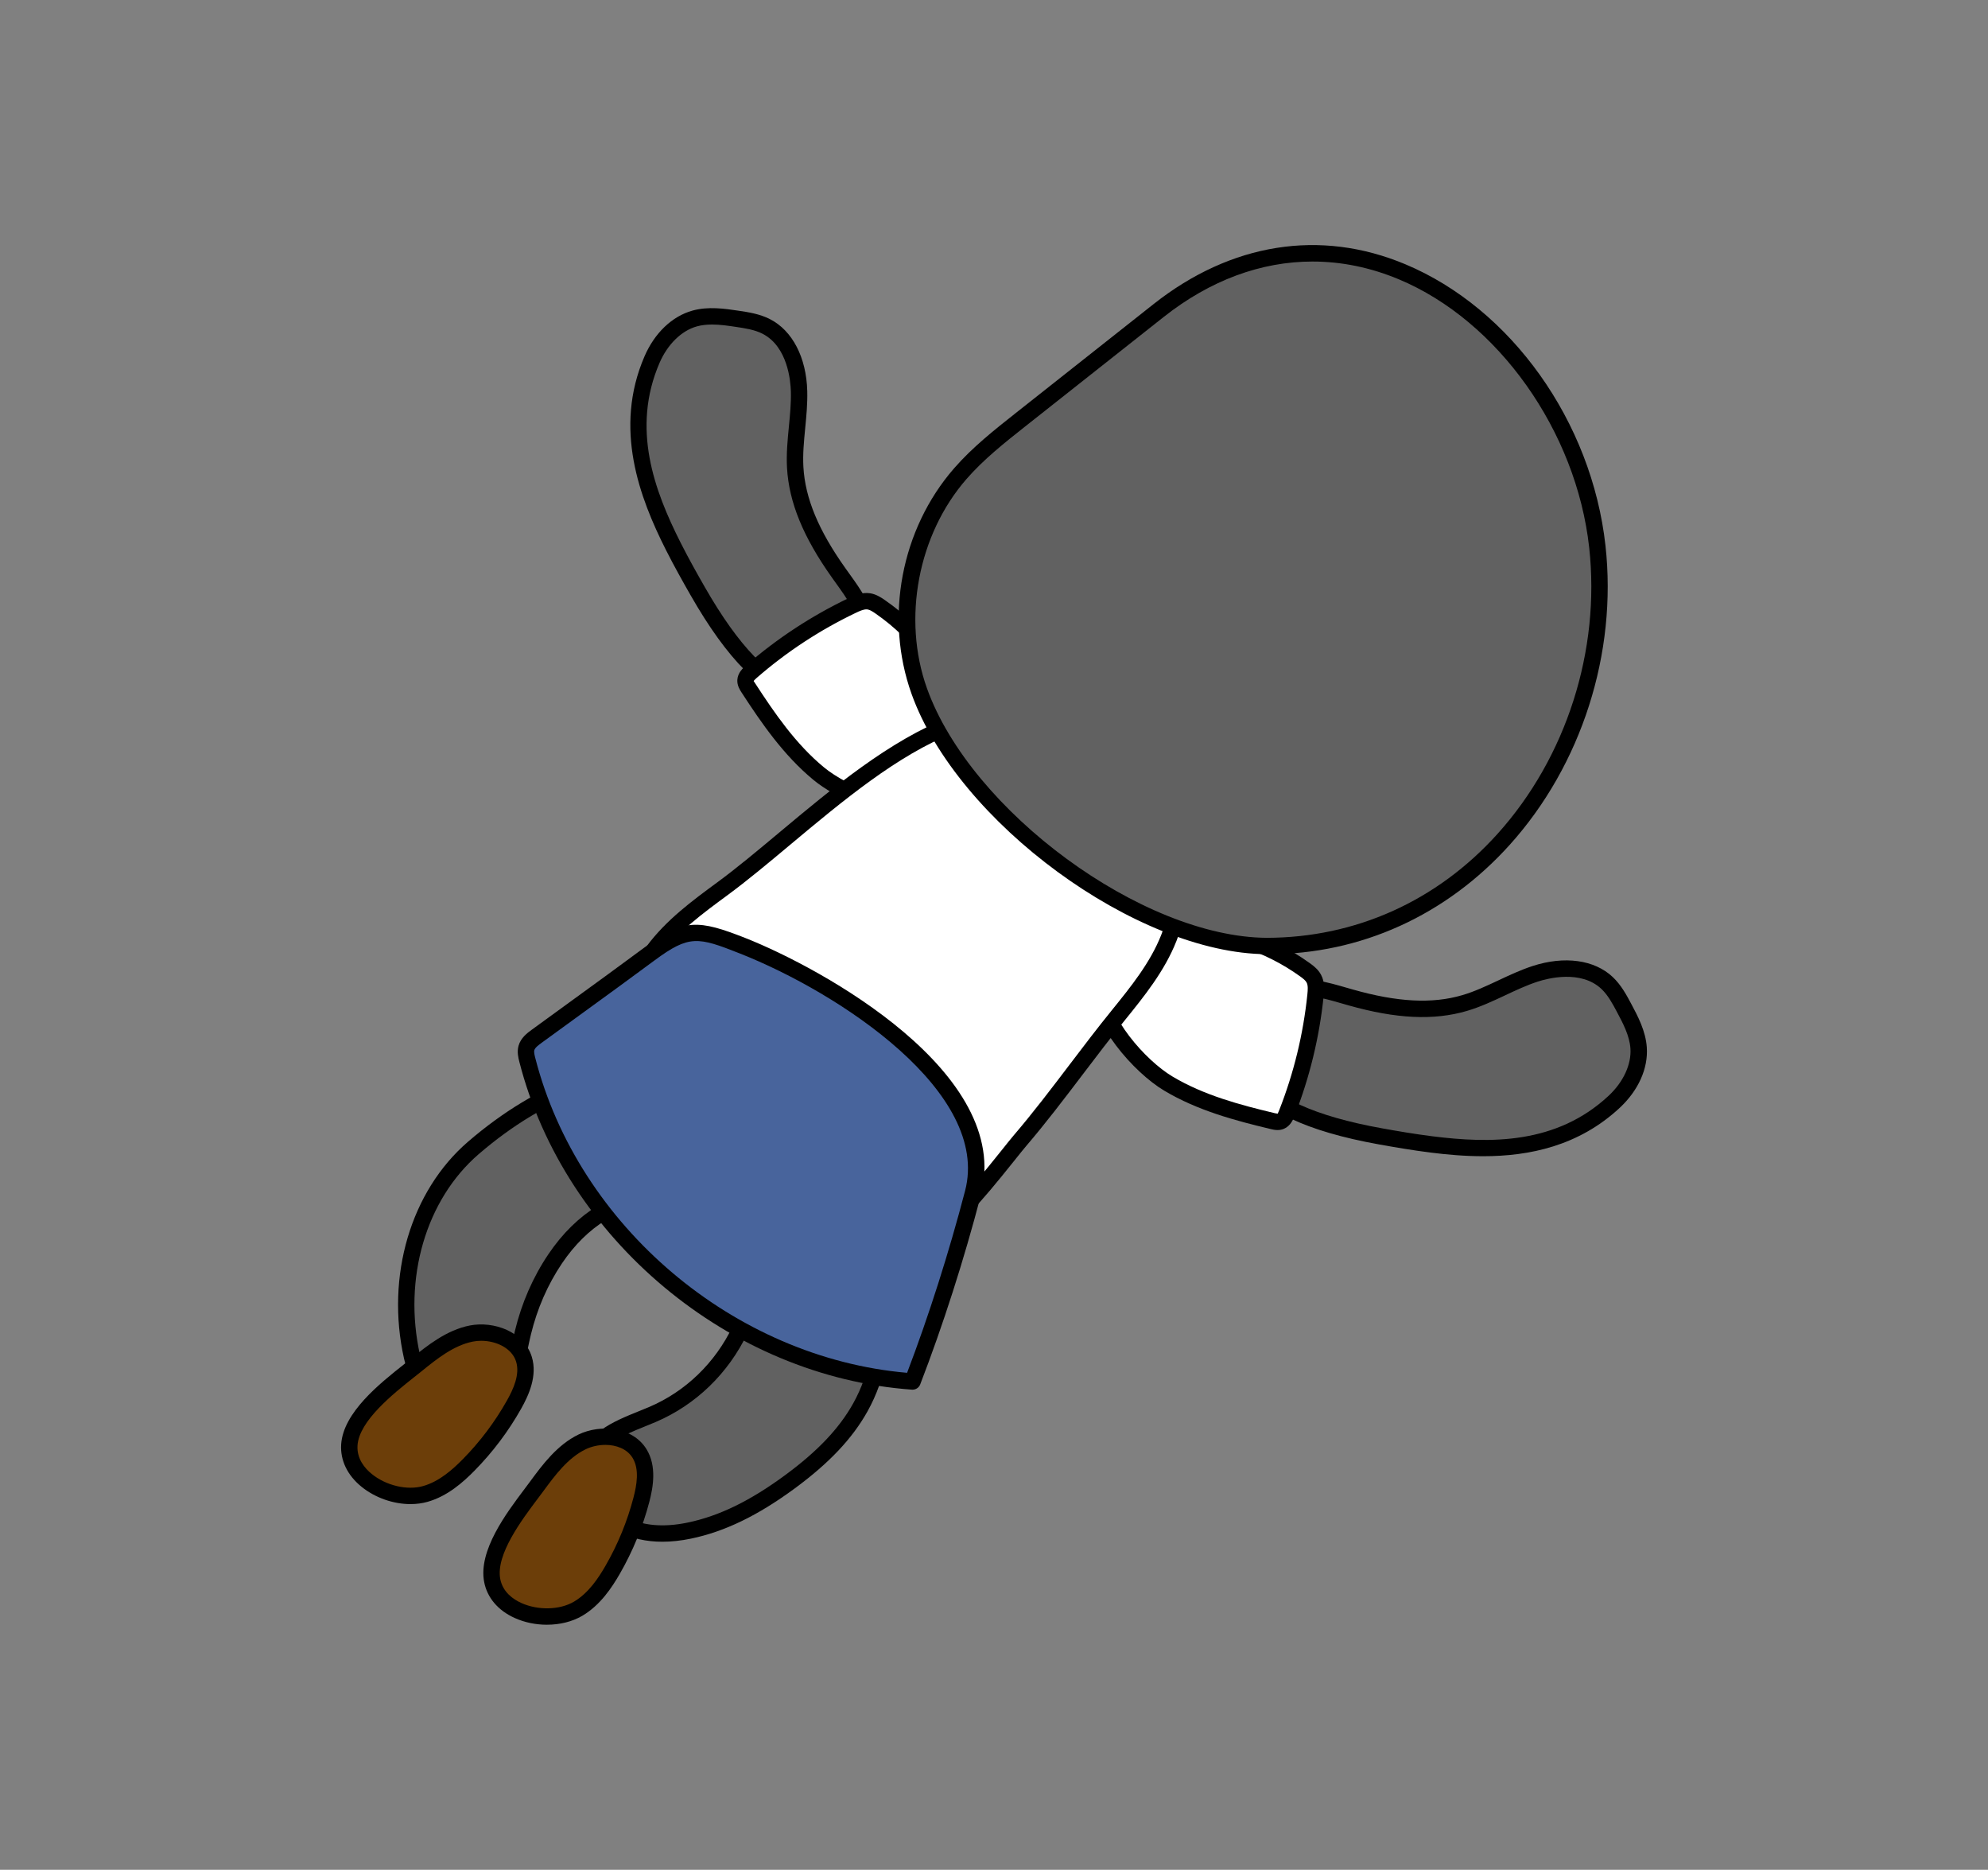 <?xml version="1.0" encoding="UTF-8"?>
<svg xmlns="http://www.w3.org/2000/svg" version="1.1" viewBox="0 0 201 189">
  <rect x="0" y="0" width="201" height="189" fill="#808080" stroke="none"/>
  <defs>
    <style>
      .cls-1 {
        fill: #48649c;
      }

      .cls-2 {
        fill: #6c3e09;
      }

      .cls-3 {
        fill: #fff;
      }

      .cls-4 {
        fill: #616161;
      }
    </style>
  </defs>
  <!-- Generator: Adobe Illustrator 28.7.1, SVG Export Plug-In . SVG Version: 1.2.0 Build 142)  -->
  <g>
    <g id="_레이어_1" data-name="레이어_1">
      <g>
        <g>
          <path class="cls-4" d="M47.855,116.037c-5.546,4.78-7.99,13.092-6.201,21.096.567,2.538,1.909,5.42,4.321,6.178,2.108.662,4.136-.682,5.137-2.497,1.001-1.815,1.255-4.032,1.759-6.11.657-2.708,1.763-5.241,3.261-7.464,2.336-3.468,5.915-6.267,10.229-6.243,4.314.024,9.163,3.712,9.586,8.243.173,1.853-.371,3.605-1.118,5.17-1.845,3.867-4.997,6.916-8.854,8.562-2.712,1.158-6.185,2.129-6.616,5.233-.319,2.3,1.442,4.804,3.598,5.905,2.156,1.101,4.564,1.055,6.737.604,3.786-.787,7.146-2.704,10.193-4.949,2.778-2.046,5.378-4.426,7.097-7.503,3.63-6.496,2.696-15.732-1.868-22.748-10.694-16.436-26.313-12.911-37.26-3.477h0Z"/>
          <path d="M66.969,155.839c-1.626,0-3.095-.33-4.389-.992-2.254-1.15-4.437-3.91-4.041-6.755.442-3.182,3.423-4.384,6.054-5.446.359-.144.714-.287,1.058-.434,3.676-1.569,6.67-4.466,8.431-8.159.834-1.747,1.174-3.296,1.041-4.735-.392-4.194-5.034-7.471-8.766-7.493-3.517-.013-7.008,2.123-9.537,5.878-1.449,2.149-2.505,4.57-3.143,7.196-.124.512-.233,1.033-.342,1.554-.338,1.619-.687,3.292-1.497,4.762-1.089,1.974-3.467,3.714-6.11,2.886-3.265-1.026-4.501-5.088-4.881-6.788-1.858-8.318.681-16.916,6.469-21.904h0c7.138-6.151,15.004-8.973,22.159-7.963,6.42.914,11.916,4.822,16.336,11.617,4.855,7.46,5.618,16.946,1.897,23.604-1.533,2.742-3.862,5.21-7.329,7.765-3.751,2.762-7.092,4.381-10.516,5.093-1.012.21-1.978.314-2.893.314h-.001ZM66.307,120.169c.019,0,.038,0,.058,0,4.518.024,9.928,3.877,10.405,8.995.163,1.744-.228,3.577-1.194,5.603-1.935,4.055-5.229,7.241-9.276,8.968-.353.151-.718.298-1.088.448-2.322.937-4.723,1.906-5.032,4.136-.28,2.014,1.384,4.151,3.154,5.054,1.677.856,3.759,1.035,6.192.53,3.182-.661,6.318-2.188,9.87-4.805,3.271-2.409,5.452-4.709,6.865-7.239,3.428-6.135,2.689-14.933-1.839-21.892-4.148-6.375-9.256-10.037-15.182-10.879-6.668-.956-14.073,1.743-20.844,7.576h0c-5.331,4.596-7.661,12.56-5.934,20.289.247,1.107,1.25,4.78,3.761,5.569,1.758.551,3.389-.705,4.163-2.107.69-1.251.999-2.731,1.327-4.299.113-.539.224-1.077.353-1.607.683-2.818,1.821-5.419,3.379-7.73,2.83-4.203,6.787-6.61,10.862-6.61h0Z"/>
        </g>
        <g>
          <path class="cls-2" d="M43.001,151.009c1.712-.484,3.136-1.667,4.384-2.934,1.791-1.818,3.339-3.875,4.59-6.1.789-1.404,1.475-3.047,1-4.586-.637-2.063-3.19-3.01-5.309-2.597s-3.889,1.816-5.567,3.174c-2.214,1.792-6.57,4.898-6.779,8.082-.233,3.545,4.497,5.861,7.68,4.961h0Z"/>
          <path d="M41.508,152.035c-1.726,0-3.566-.627-4.956-1.753-1.432-1.158-2.162-2.681-2.057-4.288.212-3.225,3.906-6.15,6.351-8.087l.733-.584c1.587-1.285,3.561-2.882,5.929-3.343,2.397-.468,5.47.609,6.259,3.165.597,1.926-.324,3.911-1.069,5.236-1.289,2.292-2.878,4.403-4.722,6.275-1.148,1.166-2.726,2.578-4.749,3.149-.543.154-1.124.229-1.719.229h0ZM48.655,135.527c-.282,0-.561.026-.829.078-1.964.383-3.686,1.775-5.204,3.005l-.747.595c-2.081,1.649-5.563,4.407-5.727,6.897-.088,1.352.737,2.32,1.446,2.893,1.448,1.172,3.581,1.673,5.182,1.217h0c1.649-.466,3.014-1.697,4.019-2.718,1.741-1.767,3.241-3.761,4.458-5.925.645-1.147,1.333-2.633.93-3.935-.423-1.37-2.02-2.107-3.529-2.107h0Z"/>
        </g>
        <g>
          <path class="cls-2" d="M58.45,162.613c1.534-.901,2.612-2.406,3.5-3.947,1.273-2.212,2.251-4.594,2.898-7.063.408-1.558.657-3.321-.192-4.69-1.138-1.834-3.847-2.105-5.793-1.17s-3.303,2.74-4.583,4.478c-1.689,2.294-5.117,6.4-4.514,9.533.671,3.489,5.833,4.533,8.685,2.857v.002Z"/>
          <path d="M55.3,164.229c-1.118,0-2.256-.226-3.273-.688-1.678-.759-2.77-2.048-3.075-3.629-.61-3.173,2.225-6.94,4.101-9.431l.56-.75c1.21-1.643,2.715-3.687,4.891-4.735,2.2-1.054,5.447-.791,6.856,1.48,1.064,1.715.675,3.868.29,5.337-.667,2.543-1.67,4.987-2.981,7.265-.818,1.42-1.988,3.184-3.798,4.249h0c-1.019.599-2.282.901-3.57.901h-.001ZM61.199,146.051c-.686,0-1.383.154-1.977.439-1.805.868-3.117,2.65-4.275,4.222l-.571.764c-1.597,2.121-4.269,5.67-3.798,8.122.256,1.331,1.3,2.057,2.131,2.433,1.694.764,3.883.713,5.32-.133h0c1.476-.867,2.487-2.404,3.202-3.647,1.238-2.15,2.185-4.458,2.814-6.859.334-1.273.625-2.884-.094-4.043-.555-.895-1.638-1.3-2.753-1.3v.002Z"/>
        </g>
      </g>
      <g>
        <g>
          <path class="cls-4" d="M68.069,55.216c-3.012-5.968-4.981-12.307-2.145-18.866.818-1.893,2.318-3.6,4.304-4.154,1.392-.389,2.872-.185,4.302.028,1.008.15,2.035.309,2.942.773,2.291,1.171,3.251,3.985,3.318,6.557s-.536,5.133-.389,7.702c.222,3.892,2.144,7.489,4.404,10.665,1.265,1.778,2.701,3.591,2.95,5.76.225,1.956-.642,4.003-2.205,5.203-6.317,4.848-12.361-4.503-15.001-9.116-.853-1.49-1.701-3.008-2.48-4.551h0Z"/>
          <path d="M81.886,71.069c-.417,0-.838-.043-1.262-.128-3.524-.708-7.055-4.228-10.794-10.763-.773-1.351-1.675-2.954-2.5-4.589h0c-2.665-5.28-5.319-12.275-2.166-19.568,1.023-2.365,2.787-4.05,4.842-4.623,1.6-.449,3.291-.196,4.647.007,1.009.15,2.153.321,3.197.855,2.272,1.16,3.681,3.879,3.769,7.272.033,1.265-.089,2.523-.207,3.74-.132,1.36-.257,2.645-.183,3.937.181,3.158,1.531,6.41,4.252,10.233l.347.485c1.229,1.709,2.499,3.476,2.751,5.66.258,2.243-.733,4.58-2.524,5.955-1.325,1.016-2.722,1.528-4.168,1.529v-.002ZM71.988,32.804c-.525,0-1.044.051-1.537.189-1.548.433-2.956,1.811-3.767,3.686-2.863,6.623-.533,12.898,2.124,18.163h0c.808,1.602,1.697,3.18,2.46,4.513,3.439,6.011,6.697,9.362,9.682,9.961,1.427.286,2.766-.071,4.096-1.091,1.339-1.027,2.079-2.774,1.886-4.451-.202-1.756-1.345-3.345-2.45-4.882l-.352-.491c-2.91-4.088-4.357-7.615-4.557-11.098-.081-1.42.056-2.829.189-4.192.118-1.22.23-2.373.2-3.536-.027-1.041-.313-4.536-2.867-5.841-.803-.41-1.761-.553-2.687-.692-.77-.115-1.602-.239-2.42-.239h0Z"/>
        </g>
        <g>
          <path class="cls-3" d="M82.776,78.198c-2.888-2.385-5.06-5.511-7.102-8.651-.153-.236-.312-.493-.298-.774.019-.354.303-.629.57-.861,3.089-2.689,6.545-4.957,10.242-6.721.519-.248,1.082-.492,1.651-.406.421.064.792.301,1.142.543,4.055,2.802,7.126,7,8.569,11.712.482,1.573.786,3.26.4,4.858-1.676,6.934-11.742,3.134-15.175.3h0Z"/>
          <path d="M92.578,82.641c-3.711,0-8.132-1.99-10.329-3.804-3.033-2.503-5.254-5.739-7.27-8.838-.173-.264-.461-.708-.43-1.272.038-.729.588-1.209.853-1.44,3.151-2.743,6.66-5.045,10.43-6.844.614-.293,1.339-.595,2.131-.477.597.091,1.083.399,1.49.681,4.228,2.921,7.386,7.237,8.89,12.151.646,2.108.777,3.792.413,5.296-.507,2.099-1.784,3.545-3.691,4.18-.762.254-1.604.367-2.487.367h0ZM87.603,61.595c-.311,0-.691.168-1.056.342-3.636,1.734-7.018,3.953-10.056,6.598-.215.187-.278.271-.292.308.016.016.127.187.169.251,1.946,2.993,4.084,6.11,6.935,8.465h0c2.481,2.049,7.957,4.24,11.238,3.143,1.375-.458,2.227-1.439,2.605-2.998.291-1.204.169-2.609-.386-4.421-1.398-4.559-4.327-8.563-8.25-11.274-.267-.185-.548-.368-.795-.406-.036-.005-.074-.008-.113-.008h0Z"/>
        </g>
      </g>
      <g>
        <g>
          <path class="cls-4" d="M144.712,115.675c6.632.835,13.265.564,18.492-4.308,1.508-1.406,2.613-3.392,2.47-5.449-.101-1.442-.789-2.768-1.469-4.043-.479-.899-.974-1.814-1.715-2.513-1.871-1.766-4.844-1.726-7.29-.926-2.445.8-4.656,2.227-7.125,2.95-3.741,1.096-7.774.493-11.525-.571-2.1-.596-4.289-1.34-6.416-.847-1.919.444-3.556,1.948-4.162,3.822-2.448,7.577,8.388,10.135,13.62,11.074,1.69.304,3.405.593,5.119.809v.002Z"/>
          <path d="M149.946,116.871c-1.859,0-3.664-.163-5.337-.373h0c-1.825-.231-3.633-.542-5.162-.816-7.411-1.331-11.912-3.477-13.76-6.56-.995-1.658-1.163-3.537-.503-5.585.696-2.149,2.565-3.866,4.764-4.375,2.145-.495,4.234.108,6.257.693l.572.164c4.512,1.282,8.031,1.465,11.065.573,1.243-.364,2.41-.913,3.648-1.492,1.107-.52,2.251-1.057,3.454-1.451,3.227-1.054,6.261-.639,8.116,1.111.856.809,1.399,1.828,1.877,2.726.646,1.211,1.451,2.716,1.565,4.376.15,2.127-.847,4.354-2.731,6.111-4.155,3.872-9.163,4.898-13.823,4.898h-.002ZM131.594,100.639c-.431,0-.856.042-1.273.139-1.643.379-3.041,1.662-3.56,3.269-.516,1.595-.403,2.977.345,4.224,1.568,2.613,5.818,4.557,12.634,5.781,1.506.271,3.287.578,5.076.802h0c5.851.737,12.543.829,17.823-4.091,1.495-1.393,2.32-3.182,2.208-4.784-.09-1.306-.772-2.584-1.374-3.711-.419-.787-.894-1.678-1.553-2.3-2.084-1.97-5.476-1.065-6.463-.741-1.107.361-2.154.853-3.265,1.375-1.239.582-2.521,1.184-3.885,1.584-3.346.98-7.154.799-11.985-.57l-.58-.166c-1.379-.399-2.793-.809-4.149-.809v-.002Z"/>
        </g>
        <g>
          <path class="cls-3" d="M118.128,109.529c3.216,1.921,6.889,2.918,10.533,3.789.274.065.57.129.829.021.327-.136.491-.496.62-.826,1.497-3.812,2.474-7.829,2.896-11.903.059-.572.1-1.184-.172-1.691-.201-.375-.549-.645-.895-.894-4-2.88-8.984-4.365-13.908-4.144-1.643.074-3.335.353-4.711,1.253-5.97,3.905.986,12.113,4.808,14.396h0Z"/>
          <path d="M129.17,114.226c-.278,0-.526-.061-.704-.104-3.595-.859-7.389-1.867-10.763-3.883h0c-3.026-1.806-7.451-6.735-7.537-10.918-.04-2.011.894-3.699,2.702-4.881,1.296-.847,2.924-1.288,5.125-1.388,5.152-.217,10.26,1.298,14.43,4.298.423.306.859.648,1.142,1.178.377.704.338,1.456.264,2.165-.429,4.155-1.421,8.233-2.948,12.122-.128.326-.396,1.004-1.073,1.286-.218.092-.435.124-.638.124h0ZM119.01,94.687c-.314,0-.627.007-.941.02-1.893.086-3.258.441-4.295,1.119-1.343.879-1.98,2.011-1.951,3.461.071,3.458,3.967,7.882,6.73,9.532h0c3.173,1.894,6.828,2.863,10.301,3.692.077.019.276.058.336.057-.012-.007.046-.094.15-.359,1.473-3.749,2.429-7.68,2.843-11.685.049-.473.08-.922-.077-1.213-.117-.22-.375-.417-.651-.616-3.613-2.6-8-4.008-12.444-4.008h0Z"/>
        </g>
      </g>
      <g>
        <path class="cls-3" d="M73.041,89.837c-2.538,1.865-5.115,3.77-6.991,6.3-.407.549-.793,1.176-.759,1.858.025.496.269.95.51,1.384,6.157,11.067,16.341,19.914,28.293,24.16.344.122.703.242,1.066.203,1.657-.182,6.615-6.863,7.965-8.439,3.45-4.03,6.573-8.529,9.943-12.675,1.967-2.43,3.964-4.91,5.11-7.819,2.371-6.017.52-13.321-4.102-17.845-14.172-13.872-29.636,4.495-41.035,12.874h0Z"/>
        <path d="M95.016,124.577c-.469,0-.884-.146-1.198-.256-11.952-4.248-22.427-13.191-28.742-24.54-.244-.438-.578-1.038-.613-1.746-.048-.949.439-1.742.921-2.392,1.965-2.651,4.608-4.595,7.165-6.474h0c1.97-1.448,4.06-3.195,6.273-5.045,10.513-8.79,23.595-19.729,35.832-7.754,4.961,4.857,6.727,12.563,4.294,18.741-1.201,3.048-3.253,5.584-5.237,8.036-1.442,1.774-2.866,3.649-4.242,5.461-1.836,2.417-3.734,4.918-5.716,7.233-.263.306-.665.81-1.154,1.422-3.683,4.616-5.945,7.146-7.35,7.301-.08.008-.156.012-.233.012h0ZM73.531,90.504h0c-2.458,1.807-4.999,3.675-6.816,6.126-.307.414-.619.895-.597,1.322.015.298.185.626.406,1.022,6.122,11.002,16.271,19.67,27.846,23.783.226.08.51.175.7.159,1.062-.205,4.956-5.084,6.235-6.687.504-.632.918-1.151,1.189-1.468,1.951-2.277,3.834-4.757,5.655-7.156,1.385-1.824,2.818-3.709,4.275-5.503,1.905-2.354,3.876-4.788,4.983-7.599,2.196-5.576.588-12.547-3.911-16.95-11.161-10.926-23.09-.955-33.61,7.841-2.234,1.867-4.344,3.631-6.354,5.109h0Z"/>
      </g>
      <g>
        <path class="cls-4" d="M161.503,55.257c2.205,19.977-12.145,40.482-33.424,40.366-13.128-.072-30.72-13.418-35.138-25.773-2.631-7.359-.982-16.083,4.154-21.974,1.791-2.055,3.944-3.758,6.082-5.448,4.656-3.68,9.312-7.359,13.968-11.039,19.625-15.509,42.027,2.742,44.358,23.868h0Z"/>
        <path d="M128.256,96.451c-.061,0-.121,0-.182,0-13.152-.071-31.276-13.355-35.913-26.321-2.75-7.692-1.059-16.64,4.309-22.798,1.85-2.121,4.058-3.866,6.193-5.553l13.968-11.039c7.831-6.186,16.866-7.621,25.445-4.034,10.728,4.486,18.867,15.923,20.25,28.46,1.198,10.865-2.418,22.164-9.679,30.225-6.428,7.137-15.084,11.061-24.391,11.061h0ZM132.71,26.436c-5.201,0-10.353,1.889-15.052,5.603l-13.968,11.039c-2.076,1.641-4.224,3.337-5.972,5.343-4.904,5.624-6.51,14.124-3.998,21.15,4.443,12.425,21.785,25.155,34.361,25.224,8.926-.012,17.184-3.684,23.334-10.513,6.949-7.715,10.411-18.532,9.263-28.934h0c-1.298-11.77-9.21-22.919-19.241-27.113-2.876-1.203-5.81-1.798-8.728-1.798h.001Z"/>
      </g>
      <g>
        <path class="cls-1" d="M54.254,104.755c-.428.312-.883.663-1.027,1.173-.11.391-.015.808.086,1.202,4.481,17.5,20.933,31.231,38.952,32.511,2.366-6.136,4.451-12.706,6.113-19.066,2.943-11.26-14.483-21.501-23.308-24.982-4.433-1.749-5.646-1.948-9.381.82-3.791,2.809-7.624,5.562-11.435,8.343h0Z"/>
        <path d="M92.265,140.468c-.02,0-.039,0-.059-.001-18.421-1.309-35.115-15.244-39.696-33.134-.102-.4-.257-1.007-.08-1.631.227-.808.894-1.294,1.335-1.616h0l3.818-2.777c2.544-1.846,5.087-3.692,7.612-5.564,3.951-2.925,5.456-2.786,10.179-.925,7.713,3.044,27.025,13.641,23.805,25.963-1.713,6.559-3.837,13.182-6.141,19.155-.123.321-.432.53-.772.53h0ZM54.742,105.423h0c-.272.2-.646.472-.718.729-.056.197.029.528.091.771,4.358,17.021,20.11,30.323,37.598,31.842,2.197-5.764,4.22-12.113,5.864-18.4,2.588-9.909-12.618-19.982-22.811-24.003-4.185-1.651-5.082-1.881-8.585.714-2.529,1.874-5.077,3.723-7.625,5.573l-3.814,2.773h0Z"/>
      </g>
    </g>
  </g>
</svg>